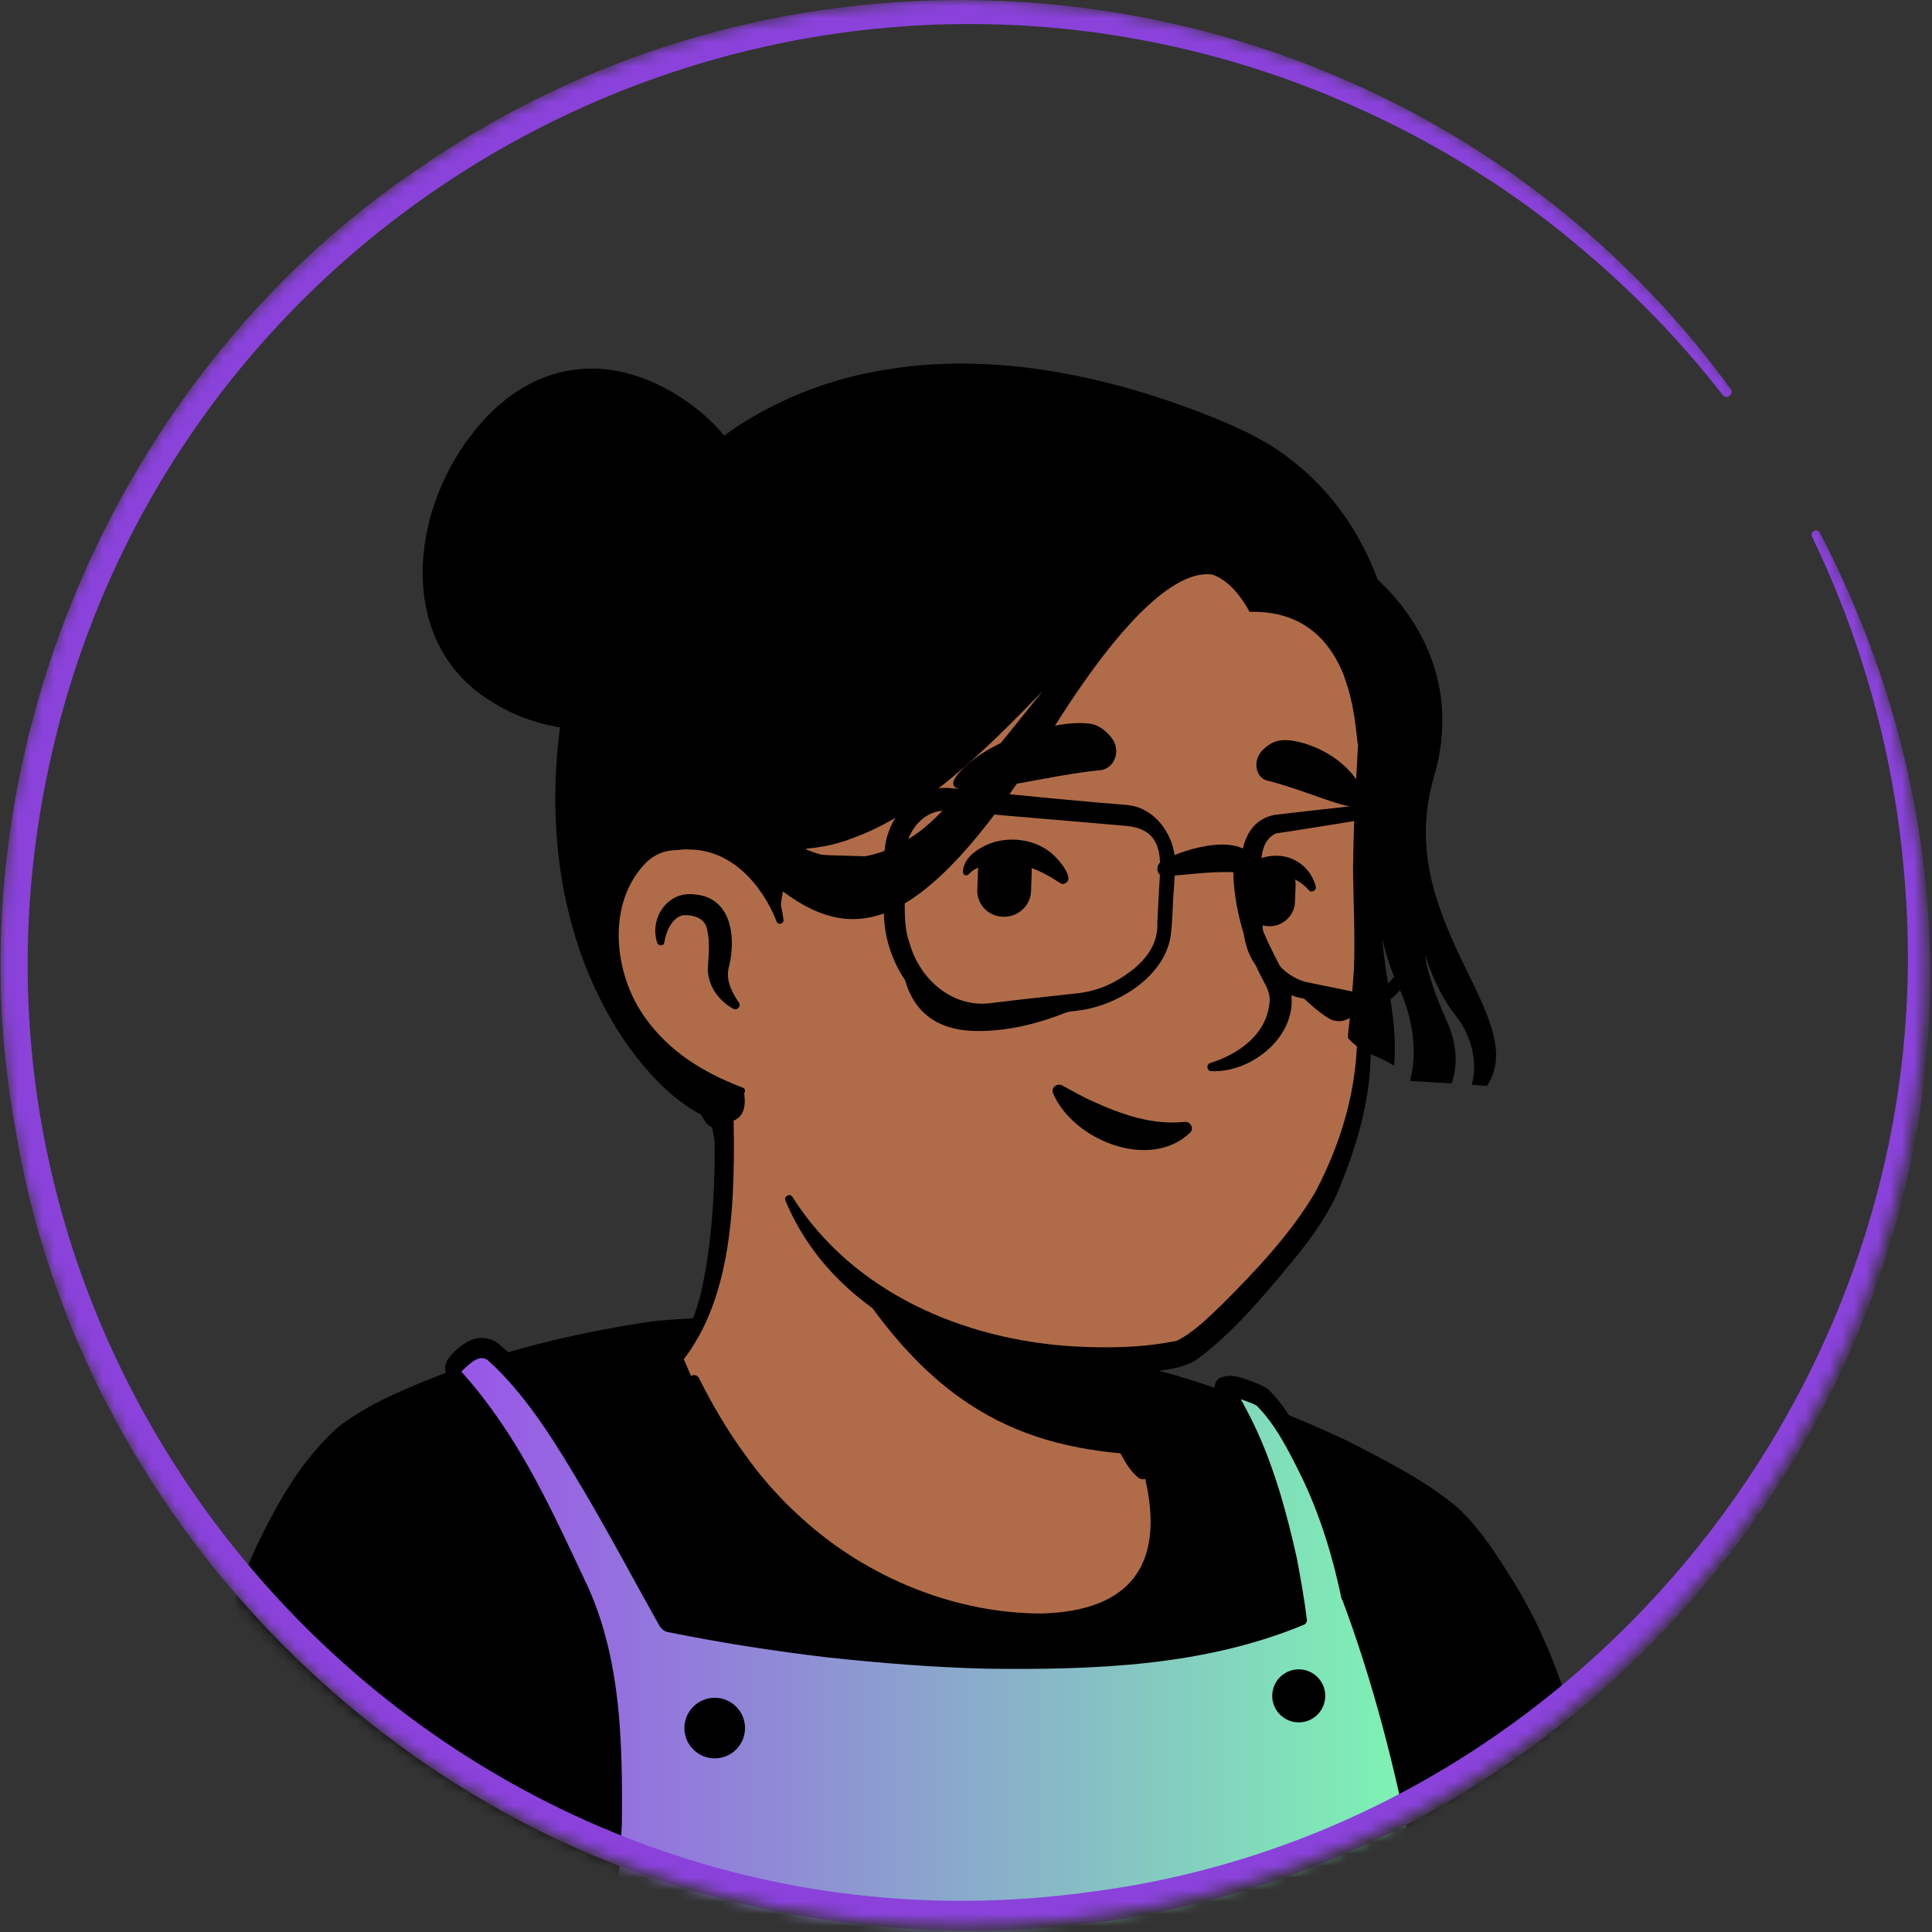 <svg width="160" height="160" viewBox="0 0 160 160" fill="none" xmlns="http://www.w3.org/2000/svg">
<rect x="0" y="0" width="160" height="160" fill="#333333" stroke="none"/>
<mask id="mask0_805_6005" style="mask-type:alpha" maskUnits="userSpaceOnUse" x="0" y="0" width="160" height="160">
<circle cx="79.738" cy="79.738" r="79.738" fill="#D9D9D9"/>
</mask>
<g mask="url(#mask0_805_6005)">
<path d="M123.451 145.569C123.085 145.83 122.667 146.092 122.301 146.353C121.883 146.614 121.517 146.876 121.098 147.085C120.732 147.294 120.419 147.503 120.053 147.713C120 147.765 119.948 147.765 119.896 147.817C118.693 148.549 117.438 149.229 116.183 149.856C115.817 150.065 115.399 150.275 115.033 150.431C115.033 150.431 114.981 150.484 114.928 150.484C114.51 150.693 114.092 150.902 113.673 151.111C112.837 151.53 111.948 151.896 111.111 152.262C110.693 152.471 110.222 152.628 109.804 152.784C109.386 152.941 108.915 153.15 108.497 153.307C108.079 153.464 107.608 153.673 107.19 153.83C107.19 153.83 107.19 153.83 107.137 153.83C106.719 153.987 106.249 154.144 105.83 154.301C104.889 154.614 103.896 154.928 102.954 155.242C102.641 155.347 102.275 155.451 101.961 155.556C100.968 155.869 99.974 156.131 98.981 156.34C98.615 156.445 98.249 156.497 97.83 156.601C96.889 156.811 95.896 157.02 94.954 157.229C94.745 157.281 94.588 157.281 94.379 157.333C94.066 157.386 93.7 157.438 93.386 157.49C92.915 157.543 92.497 157.647 92.026 157.699C91.817 157.752 91.608 157.752 91.399 157.804C91.138 157.856 90.824 157.909 90.51 157.909C89.673 158.013 88.784 158.118 87.948 158.222C87.686 158.275 87.373 158.275 87.111 158.327H87.059C86.693 158.379 86.327 158.379 85.961 158.431C85.595 158.484 85.229 158.484 84.863 158.484C84.654 158.484 84.392 158.536 84.183 158.536C83.765 158.536 83.399 158.588 83.033 158.588C82.51 158.588 82.039 158.641 81.517 158.641C80.994 158.641 80.523 158.641 80 158.641C79.634 158.641 79.268 158.641 78.902 158.641C56.837 158.327 37.02 148.967 22.85 134.118C22.85 134.118 22.85 134.065 22.798 134.065C21.229 132.654 22.588 125.124 28.915 120.366C36.863 114.353 55.896 110.588 55.896 110.588C55.896 110.588 63.268 109.386 90.615 115.085C106.615 118.431 118.798 123.294 125.595 136.471C127.007 139.19 128.419 143.373 123.451 145.569Z" fill="white"/>
<path d="M90.771 114.51C100.811 116.549 111.53 118.745 119.791 125.386C122.562 127.634 124.392 130.928 125.909 134.118C126.641 135.686 127.373 137.307 127.948 139.033C128.262 140.183 128.732 141.49 128.471 142.85C128.418 143.216 128.105 143.686 127.843 143.948C126.641 145.15 125.334 145.882 124.026 146.824C116.34 152.157 107.503 155.922 98.353 157.909C77.961 162.353 55.896 158.902 37.961 148.183C32 144.575 26.51 140.183 21.804 135.007C21.281 134.379 21.281 133.333 21.281 132.654C21.334 131.085 21.752 129.569 22.275 128.157C23.53 124.915 25.151 121.673 27.922 119.425C29.909 118.065 32.053 116.915 34.249 115.974C41.151 113.046 48.419 111.007 55.896 110.17C56.523 110.118 56.628 111.007 56 111.111C48.837 112.575 41.726 114.771 35.085 117.752C32.68 118.954 30.118 120 28.183 121.882C26.353 123.869 25.046 126.327 24 128.837C23.32 130.353 22.85 132.758 23.059 133.961C26.353 137.882 30.222 141.333 34.405 144.314C57.307 160.314 92.079 161.359 116.445 148.026C118.641 146.824 120.785 145.464 122.824 144.052C123.817 143.373 124.863 142.797 125.647 142.013C125.7 141.961 125.647 142.013 125.647 142.065C125.647 142.118 125.595 142.17 125.595 142.17C125.647 141.542 125.438 140.706 125.177 139.869C124.235 136.837 122.719 133.647 121.098 130.876C118.536 126.745 114.196 124.131 109.804 122.039C106.771 120.627 103.582 119.529 100.34 118.484C97.098 117.438 93.804 116.549 90.51 115.765C89.673 115.556 89.935 114.353 90.771 114.51Z" fill="black"/>
<path d="M119.791 125.856C115.817 122.248 103.111 116.601 93.595 114.301C89.412 113.307 79.582 110.431 72.105 109.699C68.079 109.281 60.654 110.274 56 110.431C51.504 110.588 36.34 113.673 29.072 118.797C27.504 119.895 20.497 126.85 17.464 144.68C15.111 158.431 12.183 176.261 12.079 182.327H131.242C133.229 146.876 123.922 129.621 119.791 125.856Z" fill="black"/>
<path d="M118.902 126.85C116.497 124.81 113.412 123.242 110.536 121.882C106.039 119.739 101.333 117.908 96.523 116.497C91.713 115.19 86.693 113.935 81.882 112.784C78.641 112.052 75.347 111.425 72.052 111.059C68.863 110.797 65.412 111.163 62.17 111.373C59.712 111.582 57.15 111.686 54.641 111.895C47.32 112.889 39.895 114.824 33.203 117.961C31.948 118.588 30.745 119.216 29.647 120.052C26.876 122.562 24.889 126.065 23.32 129.464C20.758 135.111 19.346 141.281 18.405 147.399C17.621 152.209 16.68 157.595 15.948 162.405C14.954 168.993 13.804 175.686 13.49 182.327L12.131 180.967H131.242L129.882 182.222C130.614 167.791 129.987 152.941 125.438 139.085C123.922 134.797 122.092 130.196 118.902 126.85ZM120.732 124.863C122.719 126.745 124.026 128.889 125.438 131.137C129.412 137.673 131.294 145.098 132.34 152.627C133.804 162.458 133.752 172.497 132.654 182.379C132.654 183.111 132.026 183.686 131.294 183.634H12.183C11.451 183.634 10.824 183.007 10.824 182.274C10.876 180.497 11.085 178.824 11.242 177.098C11.817 172.026 12.601 167.007 13.438 161.987C14.17 157.176 15.164 151.791 15.948 146.98C16.994 140.654 18.458 134.275 21.072 128.418C22.85 124.654 24.889 120.941 28.078 118.118C29.333 117.176 30.693 116.392 32.105 115.712C39.163 112.418 46.693 110.484 54.327 109.386C56.837 109.176 59.399 109.072 61.961 108.81C65.412 108.549 68.758 108.183 72.314 108.444C75.765 108.81 79.111 109.438 82.458 110.17C87.477 111.32 92.34 112.523 97.307 113.882C102.222 115.346 107.033 117.176 111.686 119.373C114.876 121.046 117.909 122.51 120.732 124.863Z" fill="black"/>
<path d="M121.987 182.327C118.484 149.072 111.582 132.131 111.582 132.131C109.961 123.19 105.673 116.131 104.314 115.503C101.856 114.405 101.438 114.771 101.438 114.771C105.412 120.157 107.451 129.307 107.974 134.065C92.967 140.601 65.255 136.052 55.582 133.961C52.392 128.261 46.275 116.34 40.941 111.791C40.471 111.425 39.843 111.373 39.32 111.582C38.902 111.791 38.327 112.157 37.804 112.784C37.543 113.098 37.543 113.516 37.856 113.83C37.909 113.882 37.961 113.935 38.013 113.987C46.902 123.712 51.765 140.706 50.562 153.83C48.418 177.15 44.34 182.275 44.34 182.275H121.987V182.327Z" fill="url(#paint0_linear_805_6005)"/>
<path d="M120.994 181.438C120.523 179.66 120.209 177.935 120.105 176.105C118.536 161.307 116.34 146.301 111.111 132.34L111.843 132.601C111.582 132.758 111.268 132.654 111.111 132.444C110.379 128.941 109.334 125.49 107.765 122.248C106.719 120.157 105.673 118.013 104.052 116.392C103.425 116.078 102.588 115.817 101.909 115.608C101.804 115.556 101.7 115.556 101.647 115.556C101.647 115.556 101.647 115.556 101.7 115.556H101.752C101.804 115.556 101.752 115.556 101.856 115.451L101.961 114.458C102.432 115.242 103.477 117.176 103.843 117.961C105.517 121.464 106.562 125.281 107.399 129.046C107.713 130.719 108.026 132.444 108.235 134.17C108.235 134.327 108.183 134.431 108.026 134.536C99.765 137.987 90.615 138.301 81.778 138.196C77.334 138.091 72.889 137.725 68.497 137.255C64.105 136.732 59.713 136.052 55.32 135.163C55.007 135.111 54.798 134.902 54.641 134.693C52.497 130.876 50.51 127.111 48.314 123.399C46.17 119.791 43.922 116.026 40.889 113.098L40.366 112.627C39.634 112.105 38.798 113.046 38.275 113.516C38.222 113.569 38.222 113.621 38.275 113.673L38.327 113.725C40 115.608 41.464 117.647 42.771 119.791C45.072 123.556 46.85 127.529 48.732 131.503C51.451 137.621 51.556 144.418 51.503 151.007C51.19 157.542 50.405 164.078 49.36 170.51C48.471 174.902 47.686 179.503 45.334 183.425L44.288 181.229C68.706 180.863 96.523 181.072 120.994 181.438ZM123.033 183.268C97.935 183.634 69.386 183.843 44.288 183.686L43.242 181.49C44.811 178.876 45.543 175.843 46.379 172.915C47.739 167.739 48.628 162.458 49.255 157.124L49.621 153.935C50.562 146.458 48.157 139.19 46.536 131.974C45.281 125.699 42.092 119.843 37.909 115.033L37.386 114.458L37.334 114.405L37.281 114.353C37.02 114.039 36.863 113.673 36.863 113.255C36.915 112.523 37.595 111.948 38.118 111.529C39.164 110.641 40.523 110.484 41.569 111.529C43.399 113.098 44.863 114.928 46.275 116.81C50.144 122.039 53.281 127.843 56.419 133.542L55.739 133.02C64.314 134.85 73.046 136.157 81.83 136.732C90.51 137.15 99.608 137.15 107.765 133.804L107.556 134.17C107.347 132.497 107.085 130.824 106.719 129.15C105.987 125.856 104.889 122.614 103.425 119.529C103.164 118.954 102.536 117.856 102.222 117.281C101.804 116.549 101.281 115.869 100.758 115.242C100.445 114.876 100.654 114.353 100.967 114.144C102.013 113.621 103.216 114.248 104.209 114.614C104.418 114.719 104.784 114.876 104.994 115.033C106.876 116.81 107.922 119.32 108.967 121.621C109.7 123.294 110.275 125.02 110.745 126.745C111.268 128.471 111.634 130.248 111.948 132.026L111.164 131.66C111.425 131.503 111.739 131.556 111.896 131.817C115.503 141.961 118.013 152.523 120.052 163.085C120.889 167.32 121.569 171.556 122.249 175.791C122.824 178.248 122.981 180.863 123.033 183.268Z" fill="black"/>
<path d="M59.19 145.621C60.576 145.621 61.7 144.497 61.7 143.111C61.7 141.725 60.576 140.601 59.19 140.601C57.804 140.601 56.68 141.725 56.68 143.111C56.68 144.497 57.804 145.621 59.19 145.621Z" fill="black"/>
<path d="M107.556 142.64C108.769 142.64 109.752 141.657 109.752 140.444C109.752 139.232 108.769 138.248 107.556 138.248C106.343 138.248 105.36 139.232 105.36 140.444C105.36 141.657 106.343 142.64 107.556 142.64Z" fill="black"/>
<path d="M95.686 128.552C94.588 133.937 87.477 137.179 75.503 132.316C63.059 127.297 57.673 115.323 56.313 111.767C63.686 97.963 58.562 88.395 58.562 88.395C75.555 86.931 90.405 106.8 90.405 106.8L92.706 116.63C92.915 117.467 93.333 118.199 93.96 118.722C95.058 120.656 96.366 125.101 95.686 128.552Z" fill="#B06C49"/>
<path d="M56.052 111.924C57.046 110.408 57.673 108.63 58.091 106.905C58.876 103.297 59.137 99.637 59.189 95.977V94.617C59.033 93.257 58.562 91.846 58.039 90.591C57.359 88.918 59.817 87.872 60.601 89.545C60.706 89.754 60.706 90.12 60.706 90.329C60.863 97.441 61.176 106.591 56.68 112.499C56.366 112.813 55.739 112.342 56.052 111.924Z" fill="black"/>
<path d="M90.98 106.695C91.764 107.166 92.026 107.794 92.13 108.421C92.444 109.676 92.34 111.035 92.653 112.343C92.915 113.597 93.699 114.8 93.908 116.107C94.17 117.467 94.954 120.343 95.268 121.754C95.372 122.068 95.163 122.434 94.797 122.486C94.588 122.539 94.431 122.486 94.274 122.382C93.594 121.807 93.281 121.231 92.862 120.499C92.183 119.244 91.712 118.094 91.294 116.682C90.928 115.428 91.085 114.068 90.771 112.761C90.51 111.506 89.778 110.303 89.516 108.996C89.359 108.369 89.307 107.689 89.778 106.905C90.091 106.591 90.614 106.486 90.98 106.695Z" fill="black"/>
<path d="M94.745 120.499C84.758 119.976 76.601 116.839 68.653 102.669C75.346 108.578 83.242 110.826 91.555 111.872L92.653 116.682C92.863 117.519 94.118 119.976 94.745 120.499Z" fill="black"/>
<path d="M94.327 118.565C96.105 121.911 97.15 126.094 96.052 129.807C95.216 132.421 92.811 134.356 90.196 135.088C84.131 136.709 77.124 134.146 71.739 131.271C65.098 127.558 60.183 121.336 57.046 114.539C56.837 114.016 57.569 113.597 57.882 114.12C58.98 116.316 60.235 118.46 61.647 120.395C63.059 122.382 64.68 124.212 66.51 125.833C71.843 130.643 79.059 133.624 86.275 133.624C93.699 133.414 96.523 129.493 94.797 122.277C94.536 121.127 94.118 119.924 93.543 118.931C93.229 118.512 94.013 118.042 94.327 118.565Z" fill="black"/>
<path d="M114.562 55.767C115.503 60.159 115.974 63.715 113.412 75.427C110.902 87.088 117.02 89.493 102.536 108.159C96.627 115.793 82.301 113.65 70.693 105.754C66.771 103.088 65.098 96.238 62.17 91.375C59.869 87.558 58.823 91.532 55.791 88.238C51.66 83.741 46.693 74.695 49.15 58.695C53.124 32.761 73.673 29.728 88.889 32.604C104.209 35.532 112.052 44.212 114.562 55.767Z" fill="#B06C49"/>
<path d="M58.405 92.891C57.203 90.852 55.634 89.075 54.17 87.192C52.758 85.257 51.608 83.114 50.667 80.918C44.444 65.65 46.85 44.16 62.118 35.166C68.444 31.506 76.078 30.617 83.189 31.192C98.405 32.29 112.366 39.297 115.66 55.401C117.438 62.512 115.033 69.833 113.673 76.787C113.046 80.238 113.569 83.793 113.516 87.349C113.464 90.957 112.471 94.565 111.111 97.911C110.274 100.212 108.81 102.251 107.294 104.133C104.784 107.166 102.274 110.251 99.085 112.604C98.353 113.127 97.046 113.388 96.157 113.493C93.699 113.859 91.294 113.963 88.837 113.807C79.216 113.388 68.915 108.735 65.046 99.427C64.889 99.061 65.412 98.8 65.621 99.114C70.641 107.061 79.843 110.983 88.993 111.506C91.817 111.663 94.693 111.61 97.464 111.035C98.823 110.356 100.026 109.153 101.176 108.055C104 105.231 106.876 102.199 108.915 98.748C111.372 94.094 112.732 89.022 112.314 83.741C112.209 81.388 112.157 78.931 112.627 76.578C113.046 74.225 113.569 71.977 113.882 69.571C114.196 67.271 114.353 64.918 114.353 62.617C114.091 55.872 111.895 48.918 107.608 43.689C98.144 31.924 75.765 28.839 63.163 36.892C55.216 41.806 51.503 51.009 50.301 59.95C48.471 70.669 48.993 81.231 57.516 89.022L60.026 91.637C61.02 92.787 59.242 94.146 58.405 92.891Z" fill="black"/>
<path d="M64.575 76.264C64.575 76.264 62.954 68.421 55.32 69.362C48.732 70.199 46.431 85.99 61.385 90.382" fill="#B06C49"/>
<path d="M60.706 83.532C59.503 82.852 58.667 81.702 58.614 80.29C58.667 79.244 58.823 78.042 58.562 76.996C58.405 76.003 57.359 75.741 56.575 75.793C55.738 75.95 55.216 76.996 55.059 77.833C55.059 77.885 55.006 78.042 55.006 78.094C54.954 78.356 54.536 78.356 54.431 78.094C53.752 76.055 55.268 73.806 57.464 74.068C60.549 74.277 60.967 77.519 60.392 79.976C60.078 81.022 60.497 81.963 61.072 82.852L61.176 83.009C61.438 83.323 61.02 83.741 60.706 83.532Z" fill="black"/>
<path d="M102.536 70.722C103.32 74.434 104.784 77.885 106.614 81.127C108.235 85.101 104.052 88.865 100.34 88.709C99.921 88.709 99.869 88.133 100.235 88.029C102.588 87.297 104.732 85.728 105.098 83.323C105.255 82.591 105.046 81.963 104.68 81.336C102.954 78.094 101.908 74.382 102.17 70.722C102.17 70.46 102.536 70.46 102.536 70.722Z" fill="black"/>
<path d="M64.314 76.316C63.111 73.231 60.497 70.303 56.993 70.356C56.68 70.303 56.157 70.408 55.843 70.408C54.954 70.46 54.222 70.774 53.542 71.401C50.196 74.748 50.771 80.656 53.49 84.369C54.431 85.676 55.634 86.826 56.993 87.767C58.353 88.709 59.869 89.441 61.49 90.068C61.856 90.172 61.699 90.748 61.333 90.695C57.83 89.963 54.483 88.238 52.183 85.362C48.627 81.075 47.895 73.911 52.131 69.728C53.072 68.891 54.379 68.264 55.686 68.264C56.104 68.264 56.732 68.159 57.15 68.264C59.346 68.369 61.438 69.467 62.797 71.192C64 72.656 64.68 74.434 64.889 76.212C64.889 76.525 64.418 76.63 64.314 76.316Z" fill="black"/>
<path d="M98.562 93.804C95.216 96.993 88.889 94.431 87.216 90.562C87.007 90.091 87.529 89.673 87.948 89.882C88.837 90.353 89.621 90.823 90.457 91.189C92.863 92.288 95.373 93.177 98.039 92.915C98.562 92.81 98.928 93.438 98.562 93.804Z" fill="black"/>
<path d="M91.085 63.791C92.235 63.686 92.81 62.327 92.183 61.281C91.817 60.758 91.346 60.288 90.667 60.026C88.68 59.399 82.196 60.81 79.373 64.052C76.863 67.033 85.856 64.261 91.085 63.791Z" fill="black"/>
<path d="M104.889 64.627C104 64.366 103.739 63.059 104.471 62.222C104.837 61.804 105.36 61.438 105.935 61.333C107.712 61.019 111.791 62.64 112.941 65.725C113.987 68.392 109.124 65.673 104.889 64.627Z" fill="black"/>
<path d="M83.033 75.921C81.778 75.869 80.837 74.823 80.941 73.569L80.994 72.104C81.046 70.85 82.092 69.908 83.347 70.013C84.602 70.065 85.543 71.111 85.438 72.366L85.386 73.83C85.334 75.033 84.288 75.974 83.033 75.921Z" fill="black"/>
<path d="M105.046 76.706C103.895 76.653 103.007 75.66 103.059 74.51L103.111 73.15C103.163 72 104.157 71.111 105.307 71.163C106.458 71.216 107.346 72.209 107.294 73.359L107.242 74.719C107.19 75.869 106.196 76.758 105.046 76.706Z" fill="black"/>
<path d="M87.739 73.098C86.013 71.948 84.131 71.163 82.039 71.582C81.359 71.686 80.68 71.895 80.261 72.366C80.105 72.575 79.739 72.523 79.739 72.209C79.791 71.163 80.68 70.484 81.516 70.065C83.137 69.229 85.386 69.385 86.85 70.484C87.373 70.797 89.15 72.732 88.209 73.15C88 73.255 87.895 73.202 87.739 73.098Z" fill="black"/>
<path d="M102.693 73.359C102.693 71.163 105.411 70.379 107.085 71.163C108.026 71.582 108.706 72.418 108.967 73.412C109.072 73.725 108.601 73.987 108.392 73.725C107.503 72.68 105.987 72.157 104.784 72.784C104.418 72.993 104.366 73.15 104.261 73.359C104.261 74.405 102.745 74.353 102.693 73.359Z" fill="black"/>
<path d="M118.747 64.366C121.1 56.314 117.021 50.719 114.093 48C112.734 44.34 110.433 40.732 106.773 37.961C106.041 37.386 105.257 36.863 104.368 36.392C103.636 35.974 102.851 35.608 102.067 35.242C95.165 32.261 84.132 28.758 73.204 30.64C69.021 31.32 64.838 32.836 60.917 35.398C60.864 35.398 60.864 35.451 60.864 35.451C60.551 35.66 60.237 35.869 59.975 36.078C59.243 35.189 58.407 34.405 57.466 33.673C50.93 28.758 43.819 29.595 38.904 36.183C33.989 42.719 33.152 52.497 39.688 57.412C41.727 58.928 44.028 59.869 46.381 60.235C46.328 60.497 46.328 60.81 46.276 61.072C43.4 86.85 63.113 98.457 61.596 90.353C61.178 90.196 60.969 90.039 60.969 89.934C46.485 85.333 48.786 69.856 55.322 69.019C57.675 68.706 59.4 69.281 60.76 70.118C61.283 70.64 61.753 71.111 62.224 71.582C63.479 73.15 64.577 75.137 64.577 75.921C64.629 75.294 64.681 74.562 64.838 73.83C71.165 78.536 76.864 76.863 87.217 60.34C94.067 49.412 98.145 47.268 100.394 47.581C101.283 47.895 102.119 48.575 102.904 49.725C103.113 50.039 103.322 50.353 103.479 50.666C108.08 50.562 110.224 53.229 111.322 56C111.322 56 111.322 56 111.322 56.052C112.211 58.405 112.315 60.81 112.42 61.438C112.42 61.542 112.42 61.595 112.472 61.595C112.368 63.686 112.106 67.242 112.054 71.843C112.054 73.934 112.263 78.118 112.106 80.523C112.054 81.255 112.002 81.987 111.949 82.666C111.897 83.032 111.897 83.398 111.845 83.712C111.792 84.026 111.792 84.392 111.74 84.758C111.688 85.176 111.636 85.542 111.636 85.961C112.681 87.216 114.198 87.425 115.453 88.261C115.766 84.706 114.825 81.725 114.459 77.699C114.773 79.059 115.191 80.366 115.819 81.725C117.91 86.222 116.76 89.516 116.76 89.516L120.211 89.725C120.577 88.732 120.891 86.902 119.792 84.497C118.119 80.784 118.015 79.059 118.015 79.059C118.015 79.059 118.904 82.091 120.577 84.131C121.884 85.804 122.407 88.052 121.884 89.83L123.139 89.934C126.904 84.287 115.243 76.235 118.747 64.366ZM76.08 68.915C72.106 71.791 68.76 71.216 66.721 70.327C66.773 70.327 66.825 70.274 66.825 70.274C68.08 70.17 69.335 69.908 70.538 69.438C76.289 67.398 81.623 62.117 86.328 57.255C82.355 62.17 78.538 67.137 76.08 68.915Z" fill="black"/>
<path d="M91.347 82.353C91.347 82.353 86.431 85.438 80.889 85.386C75.347 85.333 74.667 80.993 74.615 78.641C74.615 78.641 75.347 82.039 78.693 83.294C81.987 84.549 91.347 82.353 91.347 82.353Z" fill="black"/>
<path d="M107.137 81.778C107.137 81.778 108.34 83.242 109.961 84.287C111.059 85.019 112.523 84.235 112.523 82.928C112.523 82.928 109.49 83.085 107.137 81.778Z" fill="black"/>
<path d="M93.176 68.392C90.353 68.131 83.242 67.555 80.523 67.294L78.431 67.137C76.706 67.033 75.346 68.497 75.032 70.17C74.928 70.693 74.928 71.582 74.928 72.105V74.248C74.928 75.555 74.876 76.915 75.346 78.17C76.183 81.098 78.85 83.451 81.987 83.085C82.3 83.033 84.235 82.823 84.601 82.771L88.836 82.301C90.196 82.196 91.451 81.83 92.653 81.098C94.327 80.105 95.948 78.588 95.843 76.444L95.948 74.353C96.052 71.739 96.784 68.653 93.176 68.392ZM93.333 66.667C95.791 66.876 97.464 69.438 97.307 71.791C97.307 72.105 97.202 74.091 97.15 74.457C97.15 74.876 97.046 76.758 96.993 77.124C96.732 80.68 92.758 83.189 89.516 83.66C87.843 83.869 84.34 84.34 82.666 84.549C82.248 84.601 81.673 84.653 81.255 84.706C81.046 84.706 80.575 84.653 80.366 84.653C75.921 84.078 73.098 79.529 73.202 75.294C73.202 74.614 73.202 72.837 73.202 72.105C73.202 71.739 73.202 70.797 73.255 70.431C73.412 68.601 74.405 66.823 76.078 65.83C76.81 65.412 77.699 65.203 78.588 65.255L80.732 65.464C83.346 65.778 90.562 66.457 93.333 66.667Z" fill="black"/>
<path d="M105.464 67.503C106.614 67.346 112.261 66.719 113.307 66.614C113.569 66.614 114.248 66.51 114.457 66.51C116.706 66.196 117.752 68.654 117.961 70.484C118.065 72.105 117.961 73.673 118.013 75.242C118.013 76.34 117.908 77.438 117.647 78.484C116.967 81.307 114.98 84.288 111.686 83.346C110.902 83.19 109.333 82.98 108.601 82.824L107.817 82.667C106.301 82.405 105.046 81.359 104.209 80.209C102.64 78.379 102.954 75.922 102.797 73.725C102.588 71.529 102.64 68.131 105.464 67.503ZM105.673 69.02C104.052 69.752 104.471 72.209 104.471 73.673L104.575 76.811C104.627 78.797 106.196 80.784 108.078 81.307C108.549 81.412 109.856 81.673 110.379 81.778L111.895 82.091C115.66 83.294 117.124 78.065 117.072 75.19C116.915 72.784 117.647 69.909 115.922 67.974C115.503 67.556 115.085 67.451 114.614 67.556C114.353 67.608 113.673 67.713 113.464 67.765C112.418 67.974 106.771 68.863 105.673 69.02Z" fill="black"/>
<path d="M74.039 72.366C73.621 73.307 73.255 73.203 72.523 73.203L71.006 73.15C69.072 73.046 66.928 72.889 64.993 72.627C63.948 72.471 62.849 72.314 61.804 72.052C61.386 71.948 61.124 71.529 61.229 71.111C61.333 70.745 61.647 70.484 62.013 70.536L65.046 70.693L68.078 70.797C69.072 70.85 71.634 70.902 72.627 70.954C73.15 70.954 73.621 71.007 74.144 70.85C74.353 70.797 74.562 70.902 74.614 71.111C74.666 71.216 74.614 71.268 74.614 71.373L74.039 72.366Z" fill="black"/>
<path d="M96.314 71.268C98.196 70.222 103.163 68.758 104.104 71.582C104.523 72.314 103.425 72.993 102.954 72.261C102.954 72.366 102.693 72.261 102.588 72.261C100.601 72.105 98.562 72.418 96.575 72.575C95.739 72.68 95.582 71.582 96.314 71.268Z" fill="black"/>
<path d="M150.693 44.078C182.431 105.203 126.641 174.17 60.131 157.333C30.275 149.908 6.275 124.026 1.307 93.647C-4.34 63.425 9.307 30.954 34.824 13.856C69.804 -10.196 118.275 -2.196 143.32 32.209C143.477 32.366 143.425 32.627 143.216 32.784C143.059 32.941 142.797 32.889 142.641 32.68C139.19 28.235 135.268 24.209 130.98 20.601C123.922 14.588 115.66 9.882 106.928 6.693C62.484 -9.412 13.699 17.359 3.974 63.843C-7.006 115.922 37.281 163.869 90.092 156.706C130.824 151.582 161.098 113.987 157.752 73.098C157.02 63.216 154.405 53.438 150.065 44.444C149.961 44.288 150.065 44.078 150.222 43.974C150.379 43.869 150.588 43.922 150.693 44.078Z" fill="#8A42DB"/>
</g>
<defs>
<linearGradient id="paint0_linear_805_6005" x1="37.614" y1="146.893" x2="121.987" y2="146.893" gradientUnits="userSpaceOnUse">
<stop stop-color="#9955E8"/>
<stop offset="1" stop-color="#7BFFAF"/>
</linearGradient>
</defs>
</svg>
